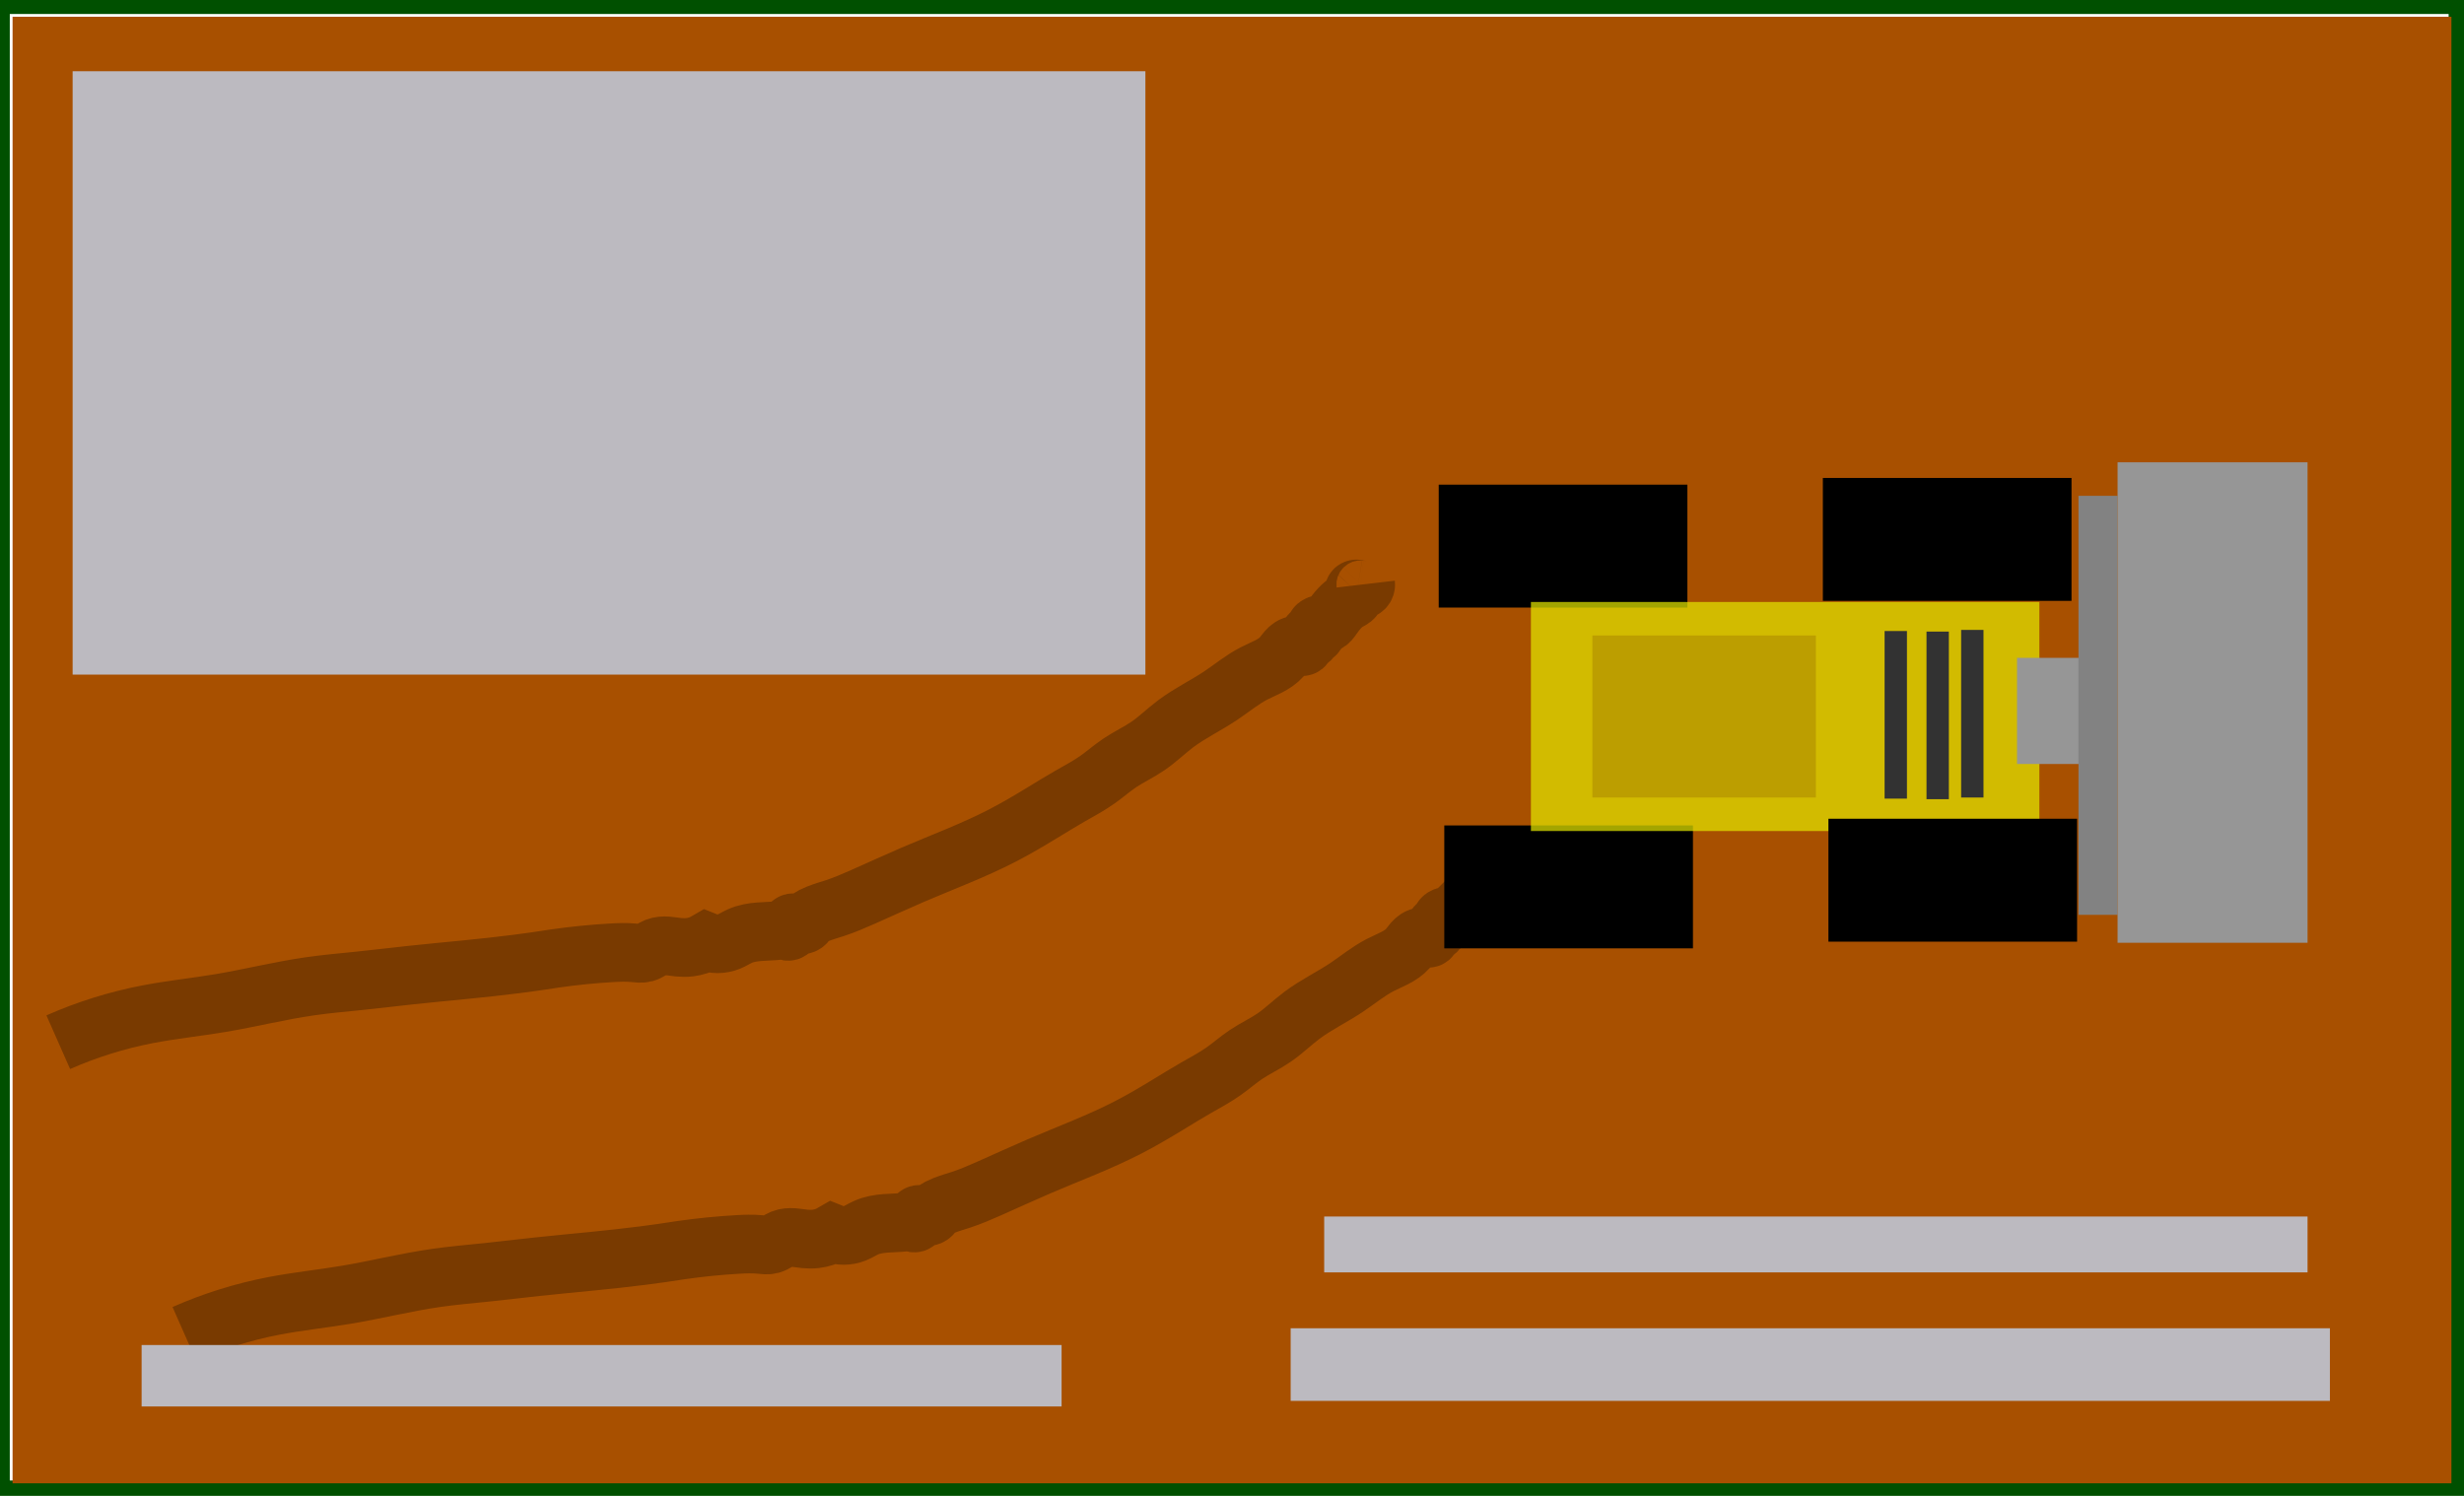 <?xml version="1.0" encoding="UTF-8" standalone="no"?>
<!-- Created with Inkscape (http://www.inkscape.org/) -->

<svg
   xmlns:dc="http://purl.org/dc/elements/1.1/"
   xmlns:cc="http://creativecommons.org/ns#"
   xmlns:rdf="http://www.w3.org/1999/02/22-rdf-syntax-ns#"
   xmlns:svg="http://www.w3.org/2000/svg"
   xmlns="http://www.w3.org/2000/svg"
   xmlns:sodipodi="http://sodipodi.sourceforge.net/DTD/sodipodi-0.dtd"
   xmlns:inkscape="http://www.inkscape.org/namespaces/inkscape"
   width="14in"
   height="8.5in"
   viewBox="0 0 1260 765"
   id="svg4138"
   version="1.1"
   inkscape:version="0.91 r13725"
   sodipodi:docname="stem.svg">
  <defs
     id="defs4140">
    <inkscape:path-effect
       effect="spiro"
       id="path-effect4726"
       is_visible="true" />
    <inkscape:path-effect
       effect="spiro"
       id="path-effect4722"
       is_visible="true" />
    <inkscape:path-effect
       effect="spiro"
       id="path-effect4718"
       is_visible="true" />
    <inkscape:path-effect
       effect="spiro"
       id="path-effect4698"
       is_visible="true" />
    <inkscape:path-effect
       effect="spiro"
       id="path-effect4726-7"
       is_visible="true" />
  </defs>
  <sodipodi:namedview
     id="base"
     pagecolor="#ffffff"
     bordercolor="#666666"
     borderopacity="1.0"
     inkscape:pageopacity="0.0"
     inkscape:pageshadow="2"
     inkscape:zoom="0.35"
     inkscape:cx="121.67087"
     inkscape:cy="405.71429"
     inkscape:document-units="px"
     inkscape:current-layer="layer1"
     showgrid="false"
     units="in"
     inkscape:window-width="1920"
     inkscape:window-height="1017"
     inkscape:window-x="1672"
     inkscape:window-y="-8"
     inkscape:window-maximized="1" />
  <g
     inkscape:label="Layer 1"
     inkscape:groupmode="layer"
     id="layer1"
     transform="translate(0,-287.362)">
    <rect
       style="opacity:1;fill:#ffffff;fill-opacity:0;stroke:#005000;stroke-width:10;stroke-linejoin:miter;stroke-miterlimit:4;stroke-dasharray:none;stroke-opacity:1"
       id="rect4686"
       width="1257.143"
       height="760"
       x="0"
       y="289.505" />
    <rect
       style="opacity:1;fill:#ffffff;fill-opacity:0;stroke:#a85000;stroke-width:10;stroke-linejoin:miter;stroke-miterlimit:4;stroke-dasharray:none;stroke-opacity:1"
       id="rect4688"
       width="5.714"
       height="14.286"
       x="1711.429"
       y="412.362" />
    <rect
       style="opacity:1;fill:#a85000;fill-opacity:1;stroke:#a85000;stroke-width:10;stroke-linejoin:miter;stroke-miterlimit:4;stroke-dasharray:none;stroke-opacity:1"
       id="rect4692"
       width="1237.143"
       height="740"
       x="11.429"
       y="300.934" />
    <path
       style="fill:none;fill-rule:evenodd;stroke:#000000;stroke-width:30;stroke-linecap:butt;stroke-linejoin:miter;stroke-opacity:0.278;stroke-miterlimit:4;stroke-dasharray:none;fill-opacity:1"
       d="M 94.286,969.505 C 108.921,963.043 124.289,958.241 140,955.219 c 12.302,-2.366 24.788,-3.64 37.143,-5.714 15.291,-2.568 30.367,-6.36 45.714,-8.571 8.537,-1.23 17.135,-1.967 25.714,-2.857 8.578,-0.89 17.14,-1.933 25.714,-2.857 9.516,-1.026 19.047,-1.906 28.571,-2.857 8.582,-0.857 17.158,-1.771 25.714,-2.857 6.681,-0.848 13.349,-1.801 20,-2.857 9.478,-1.356 19.013,-2.31 28.571,-2.857 3.807,-0.218 7.633,-0.371 11.429,0 1.907,0.187 3.865,0.501 5.714,0 2.061,-0.559 3.732,-2.064 5.714,-2.857 1.789,-0.716 3.767,-0.825 5.69,-0.692 1.922,0.133 3.821,0.497 5.739,0.692 1.899,0.193 3.819,0.22 5.714,0 3.013,-0.35 5.951,-1.329 8.571,-2.857 3.624,1.449 7.805,1.449 11.429,0 1.978,-0.791 3.771,-1.984 5.714,-2.857 3.089,-1.388 6.488,-1.938 9.863,-2.21 3.375,-0.272 6.77,-0.279 10.137,-0.647 0.952,-0.104 1.929,-0.235 2.857,0 0.495,0.125 0.963,0.353 1.468,0.434 0.252,0.04 0.513,0.043 0.76,-0.023 0.247,-0.066 0.478,-0.205 0.63,-0.41 0.145,-0.197 0.21,-0.444 0.22,-0.688 0.01,-0.244 -0.033,-0.487 -0.086,-0.726 -0.054,-0.238 -0.119,-0.475 -0.154,-0.716 -0.036,-0.242 -0.042,-0.491 0.021,-0.728 0.069,-0.258 0.219,-0.491 0.416,-0.67 0.197,-0.18 0.439,-0.307 0.695,-0.381 0.512,-0.149 1.065,-0.087 1.577,0.062 0.512,0.15 0.994,0.384 1.486,0.588 0.493,0.204 1.007,0.379 1.54,0.401 0.756,0.03 1.519,-0.268 2.054,-0.803 0.535,-0.535 0.833,-1.298 0.803,-2.054 1.822,-1.107 3.736,-2.063 5.714,-2.857 2.796,-1.122 5.71,-1.915 8.571,-2.857 4.874,-1.604 9.593,-3.639 14.286,-5.714 8.579,-3.794 17.093,-7.733 25.714,-11.429 15.292,-6.556 30.937,-12.355 45.714,-20 6.821,-3.529 13.437,-7.44 20,-11.429 4.746,-2.884 9.467,-5.81 14.286,-8.571 4.82,-2.762 9.748,-5.366 14.286,-8.571 3.89,-2.748 7.471,-5.921 11.429,-8.571 4.615,-3.091 9.697,-5.441 14.286,-8.571 5.04,-3.438 9.409,-7.763 14.286,-11.429 7.186,-5.401 15.378,-9.3 22.857,-14.286 5.719,-3.813 11.038,-8.271 17.143,-11.429 2.484,-1.285 5.08,-2.344 7.561,-3.635 2.481,-1.291 4.874,-2.84 6.725,-4.936 1.214,-1.376 2.183,-2.973 3.541,-4.207 0.679,-0.617 1.458,-1.139 2.326,-1.435 0.868,-0.296 1.832,-0.356 2.704,-0.072 0.5,0.163 0.967,0.436 1.485,0.529 0.259,0.046 0.531,0.045 0.78,-0.038 0.25,-0.084 0.475,-0.255 0.592,-0.491 0.111,-0.224 0.118,-0.488 0.073,-0.735 -0.045,-0.246 -0.137,-0.481 -0.217,-0.718 -0.08,-0.237 -0.148,-0.483 -0.142,-0.734 0.003,-0.125 0.025,-0.25 0.072,-0.367 0.047,-0.116 0.119,-0.223 0.214,-0.304 0.096,-0.082 0.213,-0.136 0.336,-0.164 0.123,-0.028 0.25,-0.032 0.376,-0.018 0.25,0.028 0.488,0.122 0.723,0.213 0.235,0.091 0.475,0.18 0.726,0.197 0.126,0.008 0.253,-0.002 0.374,-0.038 0.121,-0.036 0.234,-0.1 0.322,-0.189 0.088,-0.09 0.15,-0.204 0.185,-0.325 0.035,-0.121 0.043,-0.249 0.033,-0.375 -0.02,-0.251 -0.111,-0.491 -0.203,-0.726 -0.092,-0.235 -0.186,-0.473 -0.211,-0.724 -0.013,-0.125 -0.008,-0.253 0.023,-0.376 0.031,-0.122 0.088,-0.239 0.173,-0.332 0.084,-0.093 0.194,-0.161 0.312,-0.204 0.118,-0.042 0.244,-0.059 0.37,-0.057 0.251,0.004 0.494,0.082 0.73,0.166 0.236,0.085 0.471,0.178 0.719,0.215 0.248,0.037 0.515,0.014 0.726,-0.12 0.215,-0.137 0.35,-0.376 0.4,-0.625 0.05,-0.249 0.021,-0.509 -0.039,-0.756 -0.12,-0.494 -0.364,-0.968 -0.362,-1.476 0.001,-0.288 0.084,-0.572 0.224,-0.824 0.14,-0.251 0.336,-0.469 0.562,-0.647 0.452,-0.355 1.014,-0.545 1.579,-0.654 0.565,-0.11 1.141,-0.145 1.71,-0.228 0.569,-0.083 1.141,-0.217 1.639,-0.504 0.585,-0.338 1.037,-0.861 1.48,-1.371 0.443,-0.51 0.9,-1.008 1.377,-1.486 l 8.571,-8.571 c 0.484,-0.484 1.012,-0.92 1.564,-1.324 0.276,-0.202 0.552,-0.407 0.789,-0.654 0.236,-0.247 0.433,-0.544 0.504,-0.879 0.051,-0.24 0.035,-0.489 -0.007,-0.731 -0.042,-0.242 -0.11,-0.478 -0.163,-0.717 -0.053,-0.239 -0.093,-0.484 -0.077,-0.729 0.016,-0.245 0.091,-0.491 0.246,-0.68 0.159,-0.195 0.395,-0.32 0.641,-0.374 0.246,-0.054 0.503,-0.042 0.751,0.003 0.496,0.089 0.965,0.303 1.465,0.371 0.772,0.104 1.586,-0.17 2.136,-0.721 0.551,-0.551 0.825,-1.365 0.721,-2.136"
       id="path4724"
       inkscape:path-effect="#path-effect4726"
       inkscape:original-d="M 94.285714,969.50506 C 175.14041,951.53735 72.229624,976.07177 140,955.21934 c 4.38448,-1.34907 33.96129,-5.07797 37.14286,-5.71428 45.90738,-9.18148 -0.18888,-3.17106 45.71428,-8.57143 8.56511,-1.00766 17.14286,-1.90476 25.71429,-2.85714 8.57143,-0.95239 17.13749,-1.95433 25.71428,-2.85715 9.51872,-1.00197 19.05271,-1.85517 28.57143,-2.85714 8.57679,-0.90282 17.15671,-1.78745 25.71429,-2.85714 6.68235,-0.8353 13.28276,-2.37734 20,-2.85715 66.97658,0 -6.18587,2.10819 28.57143,-2.85714 3.77123,-0.53875 7.61904,0 11.42857,0 1.90476,0 3.86639,0.46197 5.71428,0 2.06601,-0.5165 3.61368,-2.50704 5.71429,-2.85714 3.75769,-0.62628 7.61905,0 11.42857,0 1.90476,0 3.84651,0.37355 5.71429,0 2.95321,-0.59064 5.71428,-1.90476 8.57143,-2.85714 3.80952,0 7.67088,0.62628 11.42857,0 2.10061,-0.35011 3.6061,-2.55598 5.71428,-2.85715 48.24046,-6.89149 -4.2061,5.21156 20,-2.85714 0.90351,-0.30117 1.90476,0 2.85715,0 0.95238,0 2.1837,0.67344 2.85714,0 0.67343,-0.67344 -0.67344,-2.18371 0,-2.85714 0.66516,-0.66516 4.52242,0.59593 5.71428,0 1.20468,-0.60234 1.90477,-1.90476 2.85715,-2.85715 1.90476,-0.95238 3.73701,-2.06623 5.71428,-2.85714 2.79629,-1.11851 5.71429,-1.90476 8.57143,-2.85714 4.76191,-1.90476 9.57167,-3.69398 14.28572,-5.71429 8.62145,-3.69491 17.12085,-7.66894 25.71428,-11.42857 10.4799,-4.58495 36.83302,-15.55936 45.71429,-20 6.86771,-3.43386 13.36761,-7.55968 20,-11.42857 4.79681,-2.79814 9.52381,-5.71429 14.28571,-8.57143 4.76191,-2.85714 9.6651,-5.49102 14.28572,-8.57143 3.96214,-2.64143 7.46642,-5.93 11.42857,-8.57143 4.62061,-3.08041 9.73628,-5.38682 14.28571,-8.57142 4.99585,-3.4971 9.27181,-7.95741 14.28572,-11.42858 7.38718,-5.1142 15.29937,-9.42714 22.85714,-14.28571 5.77697,-3.71377 11.34883,-7.74146 17.14286,-11.42857 4.68509,-2.98143 9.57653,-5.62819 14.28571,-8.57143 2.91191,-1.81994 5.50009,-4.17862 8.57143,-5.71429 0.85183,-0.42591 2.18371,0.67344 2.85714,0 0.67344,-0.67343 -0.67343,-2.1837 0,-2.85714 0.67344,-0.67343 2.18371,0.67344 2.85714,0 0.67344,-0.67343 -0.67343,-2.18371 0,-2.85714 0.67344,-0.67344 2.18371,0.67343 2.85715,0 0.67343,-0.67344 -0.67344,-2.18371 0,-2.85714 1.50584,-1.50585 3.94236,-1.67586 5.71428,-2.85715 1.12067,-0.74711 1.90476,-1.90476 2.85715,-2.85714 2.85714,-2.85714 5.71428,-5.71429 8.57142,-8.57143 0.95239,-0.95238 2.25481,-1.65246 2.85715,-2.85714 0.42591,-0.85184 -0.67344,-2.18371 0,-2.85714 0.67343,-0.67344 2.1837,0.67343 2.85714,0 3.80952,-3.80953 -4.7619,-2.85715 2.85714,-2.85715"
       inkscape:connector-curvature="0" />
    <path
       style="fill:none;fill-opacity:1;fill-rule:evenodd;stroke:#000000;stroke-width:30;stroke-linecap:butt;stroke-linejoin:miter;stroke-miterlimit:4;stroke-dasharray:none;stroke-opacity:0.278"
       d="m 29.795,820.354 c 14.636,-6.462 30.003,-11.264 45.714,-14.286 12.302,-2.366 24.788,-3.64 37.143,-5.714 15.291,-2.568 30.367,-6.36 45.714,-8.571 8.537,-1.23 17.135,-1.967 25.714,-2.857 8.578,-0.89 17.14,-1.933 25.714,-2.857 9.516,-1.026 19.047,-1.906 28.571,-2.857 8.582,-0.857 17.159,-1.771 25.714,-2.857 6.681,-0.848 13.349,-1.801 20,-2.857 9.478,-1.356 19.013,-2.31 28.571,-2.857 3.807,-0.218 7.633,-0.371 11.429,0 1.907,0.187 3.865,0.501 5.714,0 2.061,-0.559 3.732,-2.064 5.714,-2.857 1.789,-0.716 3.767,-0.824 5.69,-0.692 1.922,0.133 3.821,0.497 5.739,0.692 1.899,0.193 3.819,0.22 5.714,0 3.013,-0.35 5.951,-1.329 8.572,-2.857 3.624,1.449 7.805,1.449 11.428,0 1.978,-0.791 3.771,-1.984 5.714,-2.857 3.089,-1.388 6.488,-1.938 9.863,-2.21 3.375,-0.272 6.77,-0.279 10.137,-0.647 0.952,-0.104 1.929,-0.235 2.857,0 0.495,0.125 0.963,0.353 1.468,0.434 0.252,0.04 0.513,0.043 0.76,-0.023 0.247,-0.066 0.478,-0.205 0.63,-0.41 0.145,-0.197 0.21,-0.444 0.22,-0.688 0.01,-0.244 -0.033,-0.487 -0.086,-0.726 -0.054,-0.238 -0.119,-0.475 -0.154,-0.716 -0.036,-0.242 -0.042,-0.491 0.021,-0.728 0.069,-0.258 0.219,-0.491 0.416,-0.67 0.197,-0.18 0.439,-0.307 0.695,-0.381 0.512,-0.149 1.065,-0.087 1.577,0.062 0.512,0.15 0.994,0.384 1.486,0.588 0.493,0.204 1.007,0.379 1.54,0.401 0.756,0.03 1.519,-0.268 2.054,-0.803 0.535,-0.535 0.833,-1.298 0.803,-2.054 1.822,-1.107 3.736,-2.063 5.714,-2.857 2.796,-1.122 5.71,-1.915 8.571,-2.857 4.874,-1.604 9.593,-3.639 14.286,-5.714 8.579,-3.794 17.093,-7.733 25.714,-11.429 15.292,-6.556 30.937,-12.356 45.714,-20 6.821,-3.529 13.437,-7.44 20,-11.428 4.746,-2.884 9.467,-5.81 14.286,-8.572 4.82,-2.762 9.748,-5.366 14.286,-8.571 3.89,-2.748 7.471,-5.921 11.428,-8.571 4.615,-3.091 9.697,-5.441 14.286,-8.571 5.04,-3.438 9.409,-7.763 14.286,-11.429 7.186,-5.401 15.378,-9.3 22.857,-14.286 5.719,-3.813 11.038,-8.271 17.143,-11.429 2.484,-1.285 5.08,-2.344 7.561,-3.635 2.481,-1.291 4.874,-2.84 6.725,-4.936 1.214,-1.376 2.183,-2.973 3.541,-4.207 0.679,-0.617 1.458,-1.139 2.326,-1.435 0.868,-0.296 1.832,-0.356 2.704,-0.072 0.5,0.163 0.967,0.436 1.485,0.529 0.259,0.046 0.531,0.045 0.78,-0.038 0.25,-0.084 0.475,-0.255 0.592,-0.491 0.111,-0.224 0.118,-0.488 0.073,-0.735 -0.045,-0.246 -0.137,-0.481 -0.217,-0.718 -0.08,-0.237 -0.148,-0.483 -0.142,-0.734 0.003,-0.125 0.025,-0.25 0.072,-0.367 0.047,-0.116 0.119,-0.223 0.214,-0.304 0.096,-0.082 0.213,-0.136 0.336,-0.164 0.123,-0.028 0.25,-0.032 0.376,-0.018 0.25,0.028 0.488,0.122 0.723,0.212 0.235,0.091 0.475,0.18 0.726,0.197 0.126,0.008 0.253,-0.002 0.374,-0.038 0.121,-0.036 0.234,-0.1 0.322,-0.189 0.088,-0.09 0.15,-0.204 0.185,-0.325 0.035,-0.121 0.043,-0.249 0.033,-0.375 -0.02,-0.251 -0.111,-0.491 -0.203,-0.726 -0.092,-0.235 -0.185,-0.473 -0.211,-0.724 -0.013,-0.125 -0.008,-0.253 0.023,-0.376 0.031,-0.122 0.088,-0.239 0.172,-0.332 0.084,-0.093 0.193,-0.162 0.311,-0.204 0.118,-0.043 0.244,-0.06 0.369,-0.058 0.251,0.003 0.494,0.08 0.73,0.164 0.236,0.084 0.471,0.177 0.719,0.215 0.248,0.038 0.514,0.016 0.727,-0.117 0.216,-0.135 0.354,-0.374 0.406,-0.623 0.052,-0.249 0.025,-0.509 -0.033,-0.757 -0.118,-0.496 -0.364,-0.968 -0.373,-1.477 -0.005,-0.29 0.069,-0.579 0.201,-0.837 0.132,-0.258 0.32,-0.486 0.54,-0.674 0.441,-0.377 0.999,-0.592 1.565,-0.717 1.132,-0.25 2.345,-0.169 3.408,-0.63 0.626,-0.272 1.164,-0.719 1.622,-1.225 0.459,-0.506 0.845,-1.072 1.235,-1.632 2.332,-3.347 4.977,-6.642 8.571,-8.571 0.623,-0.335 1.277,-0.629 1.827,-1.074 0.275,-0.222 0.523,-0.482 0.708,-0.784 0.185,-0.302 0.306,-0.646 0.322,-0.999 0.023,-0.493 -0.155,-0.969 -0.248,-1.453 -0.047,-0.242 -0.072,-0.491 -0.041,-0.735 0.032,-0.245 0.123,-0.486 0.289,-0.668 0.168,-0.185 0.405,-0.301 0.65,-0.35 0.245,-0.05 0.5,-0.037 0.747,0.006 0.493,0.085 0.963,0.286 1.46,0.344 0.769,0.09 1.573,-0.19 2.12,-0.737 0.547,-0.547 0.827,-1.351 0.737,-2.12"
       id="path4724-2"
       inkscape:path-effect="#path-effect4726-7"
       inkscape:original-d="m 29.795051,820.3541 c 80.854699,-17.9677 -22.0560896,6.5667 45.71429,-14.2857 4.38448,-1.3491 33.961289,-5.078 37.142859,-5.7143 45.90738,-9.1814 -0.18888,-3.171 45.71428,-8.5714 8.56511,-1.0077 17.14286,-1.9048 25.71429,-2.8571 8.57143,-0.9524 17.13749,-1.9544 25.71428,-2.8572 9.51872,-1.002 19.05271,-1.8552 28.57142,-2.8571 8.5768,-0.9028 17.1567,-1.7875 25.7143,-2.8572 6.6823,-0.8353 13.2828,-2.3773 20,-2.8571 66.9766,0 -6.1859,2.1082 28.5714,-2.8572 3.7713,-0.5387 7.6191,0 11.4286,0 1.9048,0 3.8664,0.462 5.7143,0 2.066,-0.5165 3.6137,-2.507 5.7143,-2.8571 3.7577,-0.6263 7.619,0 11.4285,0 1.9048,0 3.8465,0.3736 5.7143,0 2.9532,-0.5906 5.7143,-1.9048 8.5715,-2.8571 3.8095,0 7.6708,0.6262 11.4285,0 2.1006,-0.3501 3.6061,-2.556 5.7143,-2.8572 48.2405,-6.8915 -4.2061,5.2116 20,-2.8571 0.9035,-0.3012 1.9048,0 2.8572,0 0.9523,0 2.1837,0.6734 2.8571,0 0.6734,-0.6735 -0.6734,-2.1837 0,-2.8572 0.6652,-0.6651 4.5224,0.596 5.7143,0 1.2047,-0.6023 1.9047,-1.9047 2.8571,-2.8571 1.9048,-0.9524 3.737,-2.0662 5.7143,-2.8572 2.7963,-1.1185 5.7143,-1.9047 8.5714,-2.8571 4.7619,-1.9048 9.5717,-3.694 14.2858,-5.7143 8.6214,-3.6949 17.1208,-7.6689 25.7142,-11.4286 10.4799,-4.5849 36.8331,-15.5593 45.7143,-20 6.8677,-3.4338 13.3676,-7.5596 20,-11.4285 4.7968,-2.7982 9.5238,-5.7143 14.2857,-8.5715 4.7619,-2.8571 9.6651,-5.491 14.2858,-8.5714 3.9621,-2.6414 7.4664,-5.93 11.4285,-8.5714 4.6206,-3.0804 9.7363,-5.3868 14.2857,-8.5714 4.9959,-3.4971 9.2718,-7.9574 14.2858,-11.4286 7.3871,-5.1142 15.2993,-9.4272 22.8571,-14.2857 5.777,-3.71379 11.3488,-7.74148 17.1429,-11.42859 4.685,-2.98143 9.5765,-5.62819 14.2857,-8.57143 2.9119,-1.81994 5.5001,-4.17862 8.5714,-5.71429 0.8518,-0.42591 2.1837,0.67344 2.8571,0 0.6735,-0.67343 -0.6734,-2.1837 0,-2.85714 0.6735,-0.67343 2.1837,0.67344 2.8572,0 0.6734,-0.67343 -0.6735,-2.18371 0,-2.85714 0.6734,-0.67344 2.1837,0.67343 2.8571,0 0.6735,-0.67344 -0.6734,-2.18371 0,-2.85714 1.5059,-1.50585 3.9424,-1.67586 5.7143,-2.85715 1.1207,-0.74711 1.9048,-1.90476 2.8572,-2.85714 2.8571,-2.85714 5.7142,-5.71429 8.5714,-8.57143 0.9524,-0.95238 2.2548,-1.65246 2.8571,-2.85714 0.4259,-0.85184 -0.6734,-2.18371 0,-2.85714 0.6735,-0.67344 2.1837,0.67343 2.8572,0 3.8095,-3.80953 -4.7619,-2.85715 2.8571,-2.85715"
       inkscape:connector-curvature="0" />
    <rect
       style="opacity:1;fill:#000000;fill-opacity:1;stroke:none;stroke-width:30;stroke-linejoin:miter;stroke-miterlimit:4;stroke-dasharray:none;stroke-opacity:0.278"
       id="rect4746"
       width="127.153"
       height="62.857"
       x="738.561"
       y="709.505" />
    <rect
       style="opacity:1;fill:#000000;fill-opacity:1;stroke:none;stroke-width:30;stroke-linejoin:miter;stroke-miterlimit:4;stroke-dasharray:none;stroke-opacity:0.278"
       id="rect4746-3"
       width="127.153"
       height="62.857"
       x="735.714"
       y="535.219" />
    <rect
       style="opacity:1;fill:#e2e400;fill-opacity:0.722;stroke:none;stroke-width:30;stroke-linejoin:miter;stroke-miterlimit:4;stroke-dasharray:none;stroke-opacity:0.278"
       id="rect4765"
       width="260"
       height="117.143"
       x="782.857"
       y="595.219" />
    <rect
       style="opacity:1;fill:#000000;fill-opacity:1;stroke:none;stroke-width:30;stroke-linejoin:miter;stroke-miterlimit:4;stroke-dasharray:none;stroke-opacity:0.278"
       id="rect4746-6"
       width="127.153"
       height="62.857"
       x="934.99"
       y="706.076" />
    <rect
       style="opacity:1;fill:#000000;fill-opacity:1;stroke:none;stroke-width:30;stroke-linejoin:miter;stroke-miterlimit:4;stroke-dasharray:none;stroke-opacity:0.278"
       id="rect4746-3-3"
       width="127.153"
       height="62.857"
       x="932.143"
       y="531.791" />
    <rect
       style="opacity:1;fill:#969696;fill-opacity:1;stroke:none;stroke-width:30;stroke-linejoin:miter;stroke-miterlimit:4;stroke-dasharray:none;stroke-opacity:0.278"
       id="rect4785"
       width="42.857"
       height="54.286"
       x="1031.429"
       y="623.791" />
    <rect
       style="opacity:1;fill:#828282;fill-opacity:1;stroke:none;stroke-width:30;stroke-linejoin:miter;stroke-miterlimit:4;stroke-dasharray:none;stroke-opacity:0.278"
       id="rect4787"
       width="20"
       height="214.286"
       x="1062.857"
       y="540.934" />
    <rect
       style="opacity:1;fill:#969696;fill-opacity:1;stroke:none;stroke-width:30;stroke-linejoin:miter;stroke-miterlimit:4;stroke-dasharray:none;stroke-opacity:0.278"
       id="rect4789"
       width="97.143"
       height="245.714"
       x="1082.857"
       y="523.791" />
    <rect
       style="opacity:1;fill:#323232;fill-opacity:1;stroke:none;stroke-width:30;stroke-linejoin:miter;stroke-miterlimit:4;stroke-dasharray:none;stroke-opacity:0.278"
       id="rect4791"
       width="11.429"
       height="85.714"
       x="1002.857"
       y="609.505" />
    <rect
       style="opacity:1;fill:#323232;fill-opacity:1;stroke:none;stroke-width:30;stroke-linejoin:miter;stroke-miterlimit:4;stroke-dasharray:none;stroke-opacity:0.278"
       id="rect4791-2"
       width="11.429"
       height="85.714"
       x="985.143"
       y="610.362" />
    <rect
       style="opacity:1;fill:#323232;fill-opacity:1;stroke:none;stroke-width:30;stroke-linejoin:miter;stroke-miterlimit:4;stroke-dasharray:none;stroke-opacity:0.278"
       id="rect4791-3"
       width="11.429"
       height="85.714"
       x="963.714"
       y="610.076" />
    <rect
       style="opacity:1;fill:#bc9e00;fill-opacity:1;stroke:none;stroke-width:30;stroke-linejoin:miter;stroke-miterlimit:4;stroke-dasharray:none;stroke-opacity:0.278"
       id="rect4814"
       width="114.286"
       height="82.857"
       x="814.286"
       y="612.362" />
    <rect
       style="opacity:1;fill:#bcbac0;fill-opacity:1;stroke:none;stroke-width:30;stroke-linejoin:miter;stroke-miterlimit:4;stroke-dasharray:none;stroke-opacity:0.278"
       id="rect4816"
       width="548.571"
       height="308.571"
       x="37.143"
       y="323.791" />
    <rect
       style="opacity:1;fill:#bcbac0;fill-opacity:1;stroke:none;stroke-width:30;stroke-linejoin:miter;stroke-miterlimit:4;stroke-dasharray:none;stroke-opacity:0.278"
       id="rect4818"
       width="502.857"
       height="28.571"
       x="677.143"
       y="909.505" />
    <rect
       style="opacity:1;fill:#bcbac0;fill-opacity:1;stroke:none;stroke-width:30;stroke-linejoin:miter;stroke-miterlimit:4;stroke-dasharray:none;stroke-opacity:0.278"
       id="rect4820"
       width="531.429"
       height="37.143"
       x="660"
       y="966.648" />
    <rect
       style="opacity:1;fill:#bcbac0;fill-opacity:1;stroke:none;stroke-width:30;stroke-linejoin:miter;stroke-miterlimit:4;stroke-dasharray:none;stroke-opacity:0.278"
       id="rect4822"
       width="470.443"
       height="31.429"
       x="-542.857"
       y="-1006.648"
       transform="scale(-1,-1)" />
  </g>
</svg>
